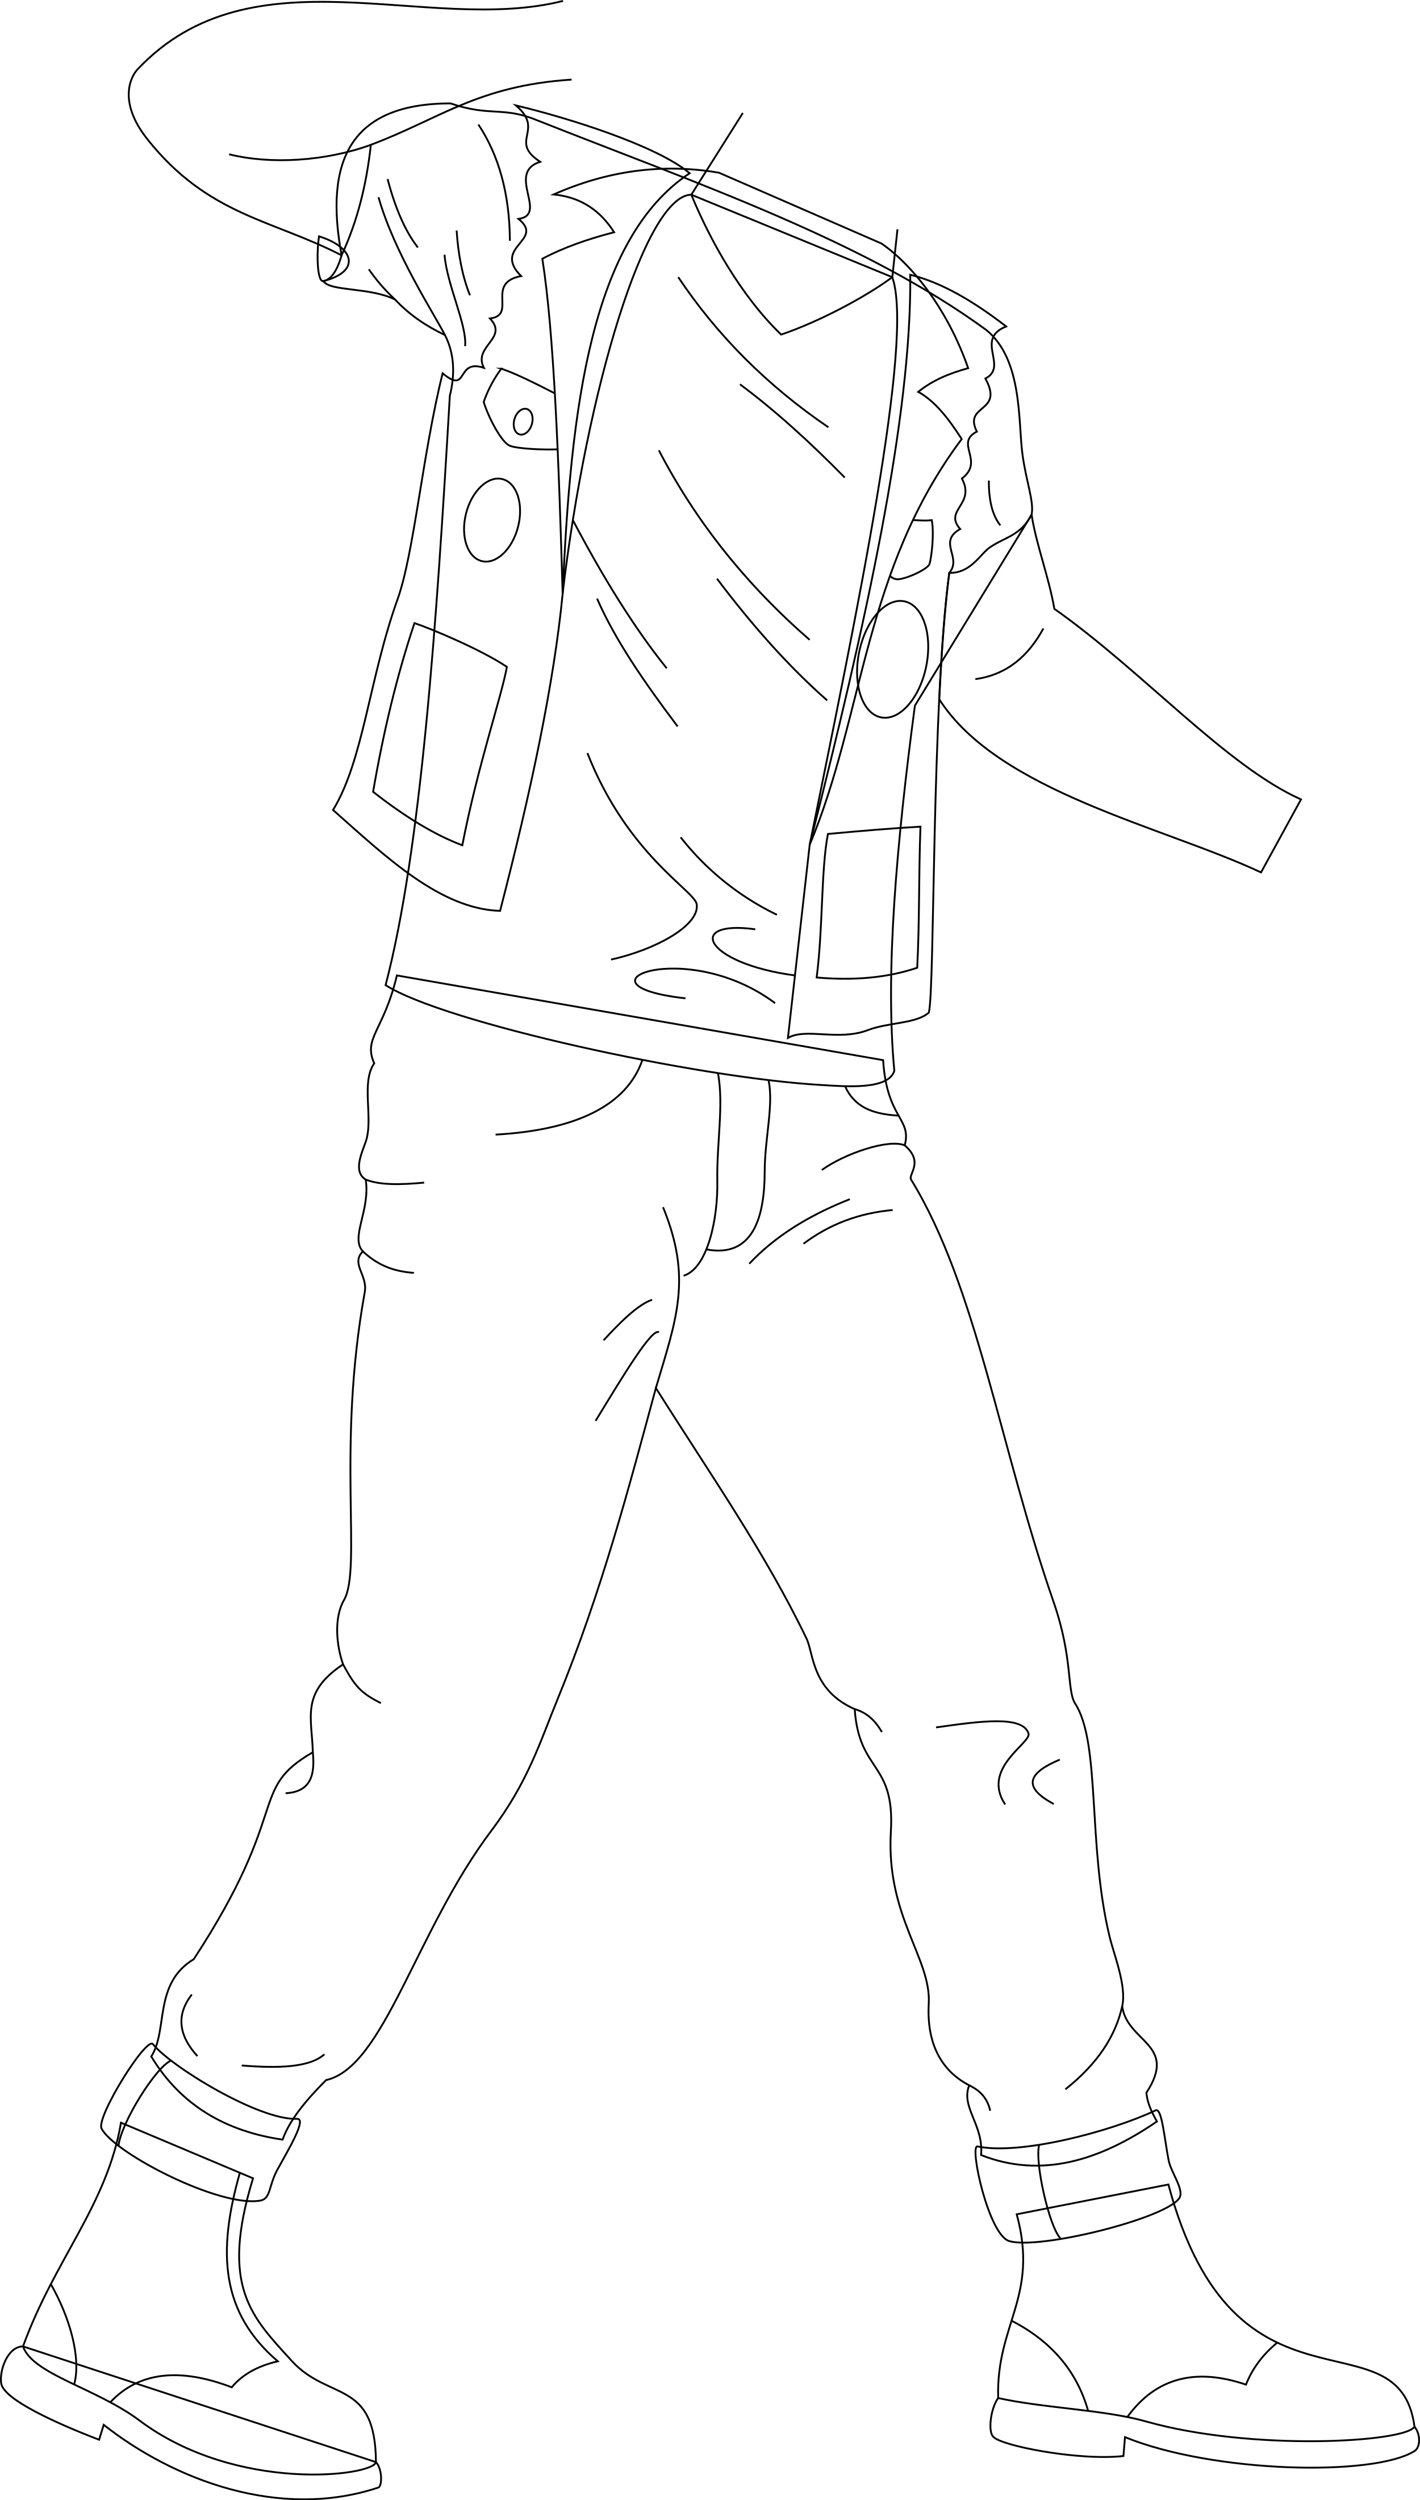 <svg id="presence" xmlns="http://www.w3.org/2000/svg" viewBox="0 0 1554.52 2736.86">
  <defs>
    <style>
      .cls-1 {
        fill: none;
        stroke: #000;
        stroke-miterlimit: 10;
        stroke-width: 2px;
      }
    </style>
  </defs>
  <title>punching</title>
  <g id="tristanSole">
    <path class="cls-1" d="M411.57,2695.1c7.11,7.48,6.91,26.42,2.63,27.84-108.84,36.15-225-9-300.65-68.66l-5.07,16.34c-46.33-17.75-104-43.81-107.09-61.37-2.43-13.79,6.72-40.77,23.8-40.79Z"/>
    <path class="cls-1" d="M1092.69,2625c-8.64,12.14-11,37-5.44,42.14,7.1,9.83,93.43,26.77,142.6,21.31l1.73-20.67c96.71,39.34,273,43.43,317.27,15,5.61-3.6,6.94-17.53-.34-26.43"/>
  </g>
  <g id="tristanBoot">
    <path class="cls-1" d="M277,2384.46c-36.29,118.41-1.84,151.32,42.45,199.92,40.35,44.28,91.5,19.68,92.11,110.72-3.07,15.38-152.58,34.12-258.82-45.52-47.26-35.43-116.87-50.44-127.56-81.12C59.87,2473,117.07,2414,132.45,2323.56Z"/>
    <path class="cls-1" d="M1279.08,2391.22c72.58,272.51,252.2,136.56,269.43,265.13-10.46,17.22-178.56,27-294-5.77-45.52-12.92-112-14.53-161.78-25.6-2.46-81.2,44.9-110.73,20.3-201.15Z"/>
  </g>
  <g id="clothesDisplayLine">
    <path class="cls-1" d="M55.64,2500.28c20,34.83,33.64,79.94,25.56,109.83"/>
    <path class="cls-1" d="M262.59,2378.38c-24.92,87.38-20.61,153.17,41.51,206.37-22.52,5.25-39.2,14.82-50.37,28.46-57.49-21.94-101.92-16.68-133,16.39"/>
    <path class="cls-1" d="M1107.35,2540.31q65.49,33.66,83.89,98.74"/>
    <path class="cls-1" d="M1398.28,2564.28c-16.12,13.26-27.44,28.65-34.28,46-55.45-18.82-98.87-7.34-129.87,35.45"/>
  </g>
  <g id="tristanJeans">
    <path class="cls-1" d="M434.49,1067.76c-14.48,61-37.23,68.27-24.82,96.2-14.86,21.51-.51,60.48-9.31,85.85-4.41,12.71-14.08,32.78,0,41.38,5.17,34.13-17.28,63.37-3.1,78.61-13.58,13.48,5.42,25.91,2.06,44.48-31,171.71-2.84,302.58-22.75,337.22-11.25,19.57-8.28,49.65-1,70.34-46.55,31-34.13,57.92-33.1,96.2-71.37,41.37-22.75,62.06-130.33,226.53-44.48,26.89-27.93,77.58-46.55,106.54,32.51,53.74,81.85,81.94,143.78,91,7.24-20.69,24.83-42.41,47.58-65.17,63.74-14.37,97.8-162.62,181-273.08,40.25-53.42,53.43-97.53,72.41-143.78C658.9,1741.79,689,1626.33,718,1519.37c61.26,97.06,119.86,180.69,164.92,274.23,7.86,16.33,5.65,56.54,52.77,77.27,4.71,69.74,44.13,57.25,39.58,133.82-5.53,93.15,44.23,138.59,41.46,188.47-3,54.11,22.62,78.22,44.29,89.53-9.52,24,16,43.26,13,76.3,66,25.94,129.82,6.14,192.48-36.72-5.77-10.59-10.37-19.79-11.52-31.49,35.08-53.33-21.24-55.16-26.45-94.65,4.94-22.47-8.92-55.79-13.92-76.56-24.29-101-9.46-211.06-37.58-254.74-9.34-14.51-2.15-49.36-23.67-111.36-59.31-171-83.82-344.36-155.9-462.15-3.66-6,14.6-18.85-7-37.58,7.84-30-19.66-28.9-23.66-93.27Z"/>
  </g>
  <g id="tristanJeansInner">
    <path class="cls-1" d="M1264.6,2310.31c7.4-5.18,10.16,31.78,14.8,54.76,2.63,13,17.08,31.86,11.84,40.7-13.18,22.28-153.68,57.35-186.48,47.36-22.62-6.89-43.66-104.34-34.78-103.6C1117,2359.38,1215.76,2333.25,1264.6,2310.31Z"/>
    <path class="cls-1" d="M325,2319.34c11.24-.48-8.3,32-21.33,55.67-9.49,17.27-7.24,31.67-18.36,33.76-44,8.3-160.16-51.67-174.12-78.77-6.31-12.25,49.16-101.28,56.27-92.39C186.92,2262,283.51,2321.11,325,2319.34Z"/>
  </g>
  <g id="clothesDisplayLine-2" data-name="clothesDisplayLine">
    <path class="cls-1" d="M925.13,1189.07c10.35,22.71,29.69,30.47,58.59,32.14"/>
    <path class="cls-1" d="M703.29,1160.14c-17,49.57-71.88,76.81-160.73,81.85"/>
    <path class="cls-1" d="M786,1174.65c6.52,35.06-1.52,76.72-.74,118.62.77,41-10.63,95.06-36.9,103.19"/>
    <path class="cls-1" d="M841.33,1182.32c5.83,27.23-4.15,63.42-4.2,100.32-.07,49.48-12.66,94.63-63.92,85"/>
    <path class="cls-1" d="M1137.59,2347.78c-5,19.5,11.06,89.49,23.12,102.14"/>
    <path class="cls-1" d="M187.25,2255.58c-16.47,6.9-54.8,68-57.51,93.3"/>
  </g>
  <g id="clothesOverlapLine">
    <path class="cls-1" d="M718,1519.37c22.89-76.82,39.68-120.14,7.86-197.93"/>
  </g>
  <g id="clothesFoldLine">
    <path class="cls-1" d="M990.44,1253.74c-17.6-7.38-65.75,8.88-90.77,27"/>
    <path class="cls-1" d="M400.36,1291.19c15.53,6.28,38.77,5.7,64,3.33"/>
    <path class="cls-1" d="M397.26,1369.8c14.59,13.53,30.88,21.78,55.87,23.54"/>
    <path class="cls-1" d="M930.32,1312.66c-45.06,17.73-82.27,40.93-110.07,70.67"/>
    <path class="cls-1" d="M977.22,1324.54c-36.2,3.25-68.86,15.19-97.56,36.9"/>
    <path class="cls-1" d="M721.43,1458.38c-7.35-5.51-38.78,46.67-69.42,96.94"/>
    <path class="cls-1" d="M713.93,1422.73c-16.89,5.63-38.78,28.77-53.16,44.4"/>
    <path class="cls-1" d="M1024.73,1890.88c47.84-6.75,94.81-13.47,101.2,6.64,3.34,10.49-52.13,37.83-25.55,77.69"/>
    <path class="cls-1" d="M1160.18,1926.14c-32.47,13.56-43.28,29-6.64,48.56"/>
    <path class="cls-1" d="M935.67,1870.87c13.41,3.74,22.77,12.87,29.77,25.12"/>
    <path class="cls-1" d="M1228.47,2196.13c-7.09,32.17-26.52,62.65-62.16,90.88"/>
    <path class="cls-1" d="M1061,2282.69c12.26,5.63,20.19,14.71,23,27.83"/>
    <path class="cls-1" d="M210,2183.25c-17.07,21.89-14.95,44.38,6.13,67.47"/>
    <path class="cls-1" d="M355.13,2248.68c-16.06,14.44-50.26,15.56-90.47,12.26"/>
    <path class="cls-1" d="M342.43,1918c2.5,24.2-1.66,43.45-29.72,44.91"/>
    <path class="cls-1" d="M375.53,1821.84c12.83,23.54,19,31.21,41.45,42.46"/>
  </g>
  <path id="tristanShirtInner" class="cls-1" d="M354,307.7c41.37-10.48,34.11-37-4.77-49C346.07,281,347.78,309.27,354,307.7Z"/>
  <path id="tristanShirt" class="cls-1" d="M1080.1,361.49c39.33,32.5,34.46,99.21,39.11,135,3.9,29.92,13.1,52.78,10.1,66.92L1001.57,772.43c-20.15,151.76-32.65,292.31-22.52,399.67-6.48,21.33-53.62,17.09-79.24,15.62-138.39-7.91-414.54-68.66-477.67-109.37,39.17-150.14,55.65-393.85,70.31-645.08,5.92-24,4.89-46.34-5.3-66.47-20.37-9.73-39-22.09-54.61-38.9-27.72-13.75-71.35-8.66-78.56-20.2,8.66-1.55,15.21-11.73,20-28.21-19.17-102.75,9-166.28,119.19-166.3,43.31,14.8,57.13,3.17,93.52,17.95C763.63,201.22,945.92,263.28,1080.1,361.49Z"/>
  <g id="tristanVest">
    <path class="cls-1" d="M996.48,300.75c34.78,8.54,69.82,29.43,105,56.6-35.13,14.15,3,43.66-22.75,57,21,38.08-24.57,27.61-9.33,58.08-24.93,12.92,9,31.89-16.38,51.42,15.24,28.56-20.33,34.28-1.9,55.22-25.1,14.29,2.53,31.16-11.93,48-19.5,147.22-15.69,454.78-22.35,481.3-13.7,12.32-44.16,10.58-66.66,19.19-32.37,12.38-67.6-2.86-87.6,8.57L886.4,924.72C947.28,684.45,998.19,457.48,996.48,300.75Z"/>
    <path class="cls-1" d="M564.8,115.41c56.13,13.34,154,43.75,190.19,74.22C647.45,260.78,624.65,445.68,616,649.54c-9.47,97.77-34.7,216.83-68.55,347.55C482.34,995,423.58,939,364.6,886.63,398,831.94,404,743.24,435.15,656.2c18.26-50.93,27.29-158.83,49.42-247.57,28.91,24.18,13.88-16.46,45.16-6-12.32-23.69,27.49-32.22,6.63-54,30.33-3.79-5.68-38.86,34.13-46.44-32.23-32.23,26.53-38.86-2.85-62.56,33.17-4.73-14.21-50.23,23.7-62.55C556.27,154.27,597,142.9,564.8,115.41Z"/>
  </g>
  <ellipse id="tristanPatchTopLeft" class="cls-1" cx="977.24" cy="721.76" rx="64.79" ry="37.53" transform="translate(77.82 1538.45) rotate(-78.69)"/>
  <ellipse id="tristanPatchTopRight" class="cls-1" cx="538.71" cy="569.36" rx="46.28" ry="29.39" transform="translate(-145.23 952.26) rotate(-75.83)"/>
  <path id="tristanPatchBottomLeft" class="cls-1" d="M906.34,912.88c37.66-3.51,73.55-6.46,101.31-8-2,55.34-.89,102.09-3.55,154.46-33,11.12-69.93,14.2-110.07,10.65C901.13,1014.08,898.7,952.93,906.34,912.88Z"/>
  <path id="tristanPatchBottomRight" class="cls-1" d="M554.92,730c-27.45-18.54-82.55-41.73-101.19-47.94-19.05,56.75-33.92,118.57-45.28,184.64,33.29,26.2,65.93,46.59,97.65,58.59C523,838.31,548.71,763.75,554.92,730Z"/>
  <ellipse id="tristanJacketButton" class="cls-1" cx="572.69" cy="461.58" rx="14.48" ry="9.92" transform="translate(-28.99 884.67) rotate(-73.98)"/>
  <path id="tristanLapel" class="cls-1" d="M886.4,924.72c59.93-143.17,58.86-300.4,166.4-444.13-14.76-23.06-29.75-41.87-47.6-51.67,15.58-12.37,32.12-19.61,54.67-25.92-21.79-62.7-60-112.26-94.76-136.38l-178-77.55c-62.79-10.75-123-1.88-181,23.78,31.34,3.13,51.75,18.81,66.18,41.36-29.35,7.55-55.83,17-78.58,29,12.79,80.95,18,220.24,22.23,366.38,26.36-222.65,90.47-435.66,140.84-436.47l220,90.26C1001.13,371.05,938.06,669.88,886.4,924.72Z"/>
  <g id="clothesDisplayLine-3" data-name="clothesDisplayLine">
    <path class="cls-1" d="M607.42,430.62c-16.63-8.55-42.49-21.77-58.61-27a134.47,134.47,0,0,0-19.27,36.41c5.05,16.5,18.53,42.52,27.84,47.55,6.24,3.37,36,5.06,53.1,4.26"/>
    <path class="cls-1" d="M999.41,569.36c6.44.06,12.86.92,20.57,0,2.83,13.42,0,40.32-2.57,48.46-3.71,6.45-26.56,16.28-34.93,16.28a11.75,11.75,0,0,1-8.19-3.81"/>
  </g>
  <g id="clothesFoldLine-2" data-name="clothesFoldLine">
    <path class="cls-1" d="M523.74,136.31c22.1,33.39,34.15,75.33,34.46,127.27"/>
    <path class="cls-1" d="M499.87,252.31c1.71,25.43,6,49.38,14.59,70.92"/>
    <path class="cls-1" d="M424.31,196c8.08,30.71,18.73,56.45,33.14,74.9"/>
    <path class="cls-1" d="M414.37,215.85c17.23,61,61,127.93,72.78,151"/>
    <path class="cls-1" d="M486.62,278.82c2.65,33.14,24.87,77.25,22.53,100.09"/>
    <path class="cls-1" d="M432.54,327.9a198.79,198.79,0,0,1-28.78-33.17"/>
    <path class="cls-1" d="M742.48,303.35q64,95.92,164.38,164.38"/>
    <path class="cls-1" d="M810.09,420.67c37.83,28.13,76.09,62.69,114.67,102.08"/>
    <path class="cls-1" d="M721.27,492.92c40.82,78.63,96.21,147.54,165.05,207.47"/>
    <path class="cls-1" d="M784.9,633.45c38.3,50.78,78.28,96,120.64,133.23"/>
    <path class="cls-1" d="M627.13,569.36c32.64,62,66.65,117.32,102.75,162.19"/>
    <path class="cls-1" d="M653.66,655.32c19.84,45.55,52.46,92.53,88.15,139.86"/>
    <path class="cls-1" d="M745.13,916.48a298.7,298.7,0,0,0,105.39,84.85"/>
    <path class="cls-1" d="M870.29,1067.76c-100-13.41-119.86-61.13-43.49-50.52"/>
    <path class="cls-1" d="M848.53,1098.1c-98.1-73.57-229.34-19.88-98.1-5.3"/>
    <path class="cls-1" d="M643.05,824.35C686.8,935.7,760.39,974.94,762.69,989.72c3.62,23.34-45.4,50-93.79,60.66"/>
    <path class="cls-1" d="M1082.52,526.06c-.1,20.21,3.28,37.3,12.59,49.05"/>
  </g>
  <g id="skinWhite">
    <path class="cls-1" d="M1154.24,666.48c-5.89-34.48-20.19-71.49-24.93-103.12-12.08,23.22-28.91,24.29-45.72,35.84-10.4,7.14-21,28.59-44.39,27.85-5,38-8.51,86.63-11,138.37,64.86,101.5,245.73,139.5,352.3,189.56l43.74-79.9C1341.8,838.07,1251,734.61,1154.24,666.48Z"/>
    <path class="cls-1" d="M616.39,1c-148.21,37.48-339.85-58.77-465.9,75-6.36,6.74-22.66,34.27,11.07,76.66C228,236.05,298.13,240.31,373.94,279.49c18-38.69,27.43-79,32.07-121C481,130.43,522.7,93.81,625.76,87.14"/>
    <path class="cls-1" d="M982.48,251l-5.64,52.38c-28.21,21-79,48.36-121.7,62.87-44.33-42.72-78.18-104-98.33-153.13l56.42-89.47"/>
  </g>
  <g id="skinOverlapLine">
    <path class="cls-1" d="M406,158.54c-49.56,18-109.59,21.74-155.19,10.35"/>
  </g>
  <g id="skinFoldLine">
    <path class="cls-1" d="M1142.23,687.92c-16.28,29.92-39.48,50.58-74.48,55.48"/>
  </g>
</svg>
